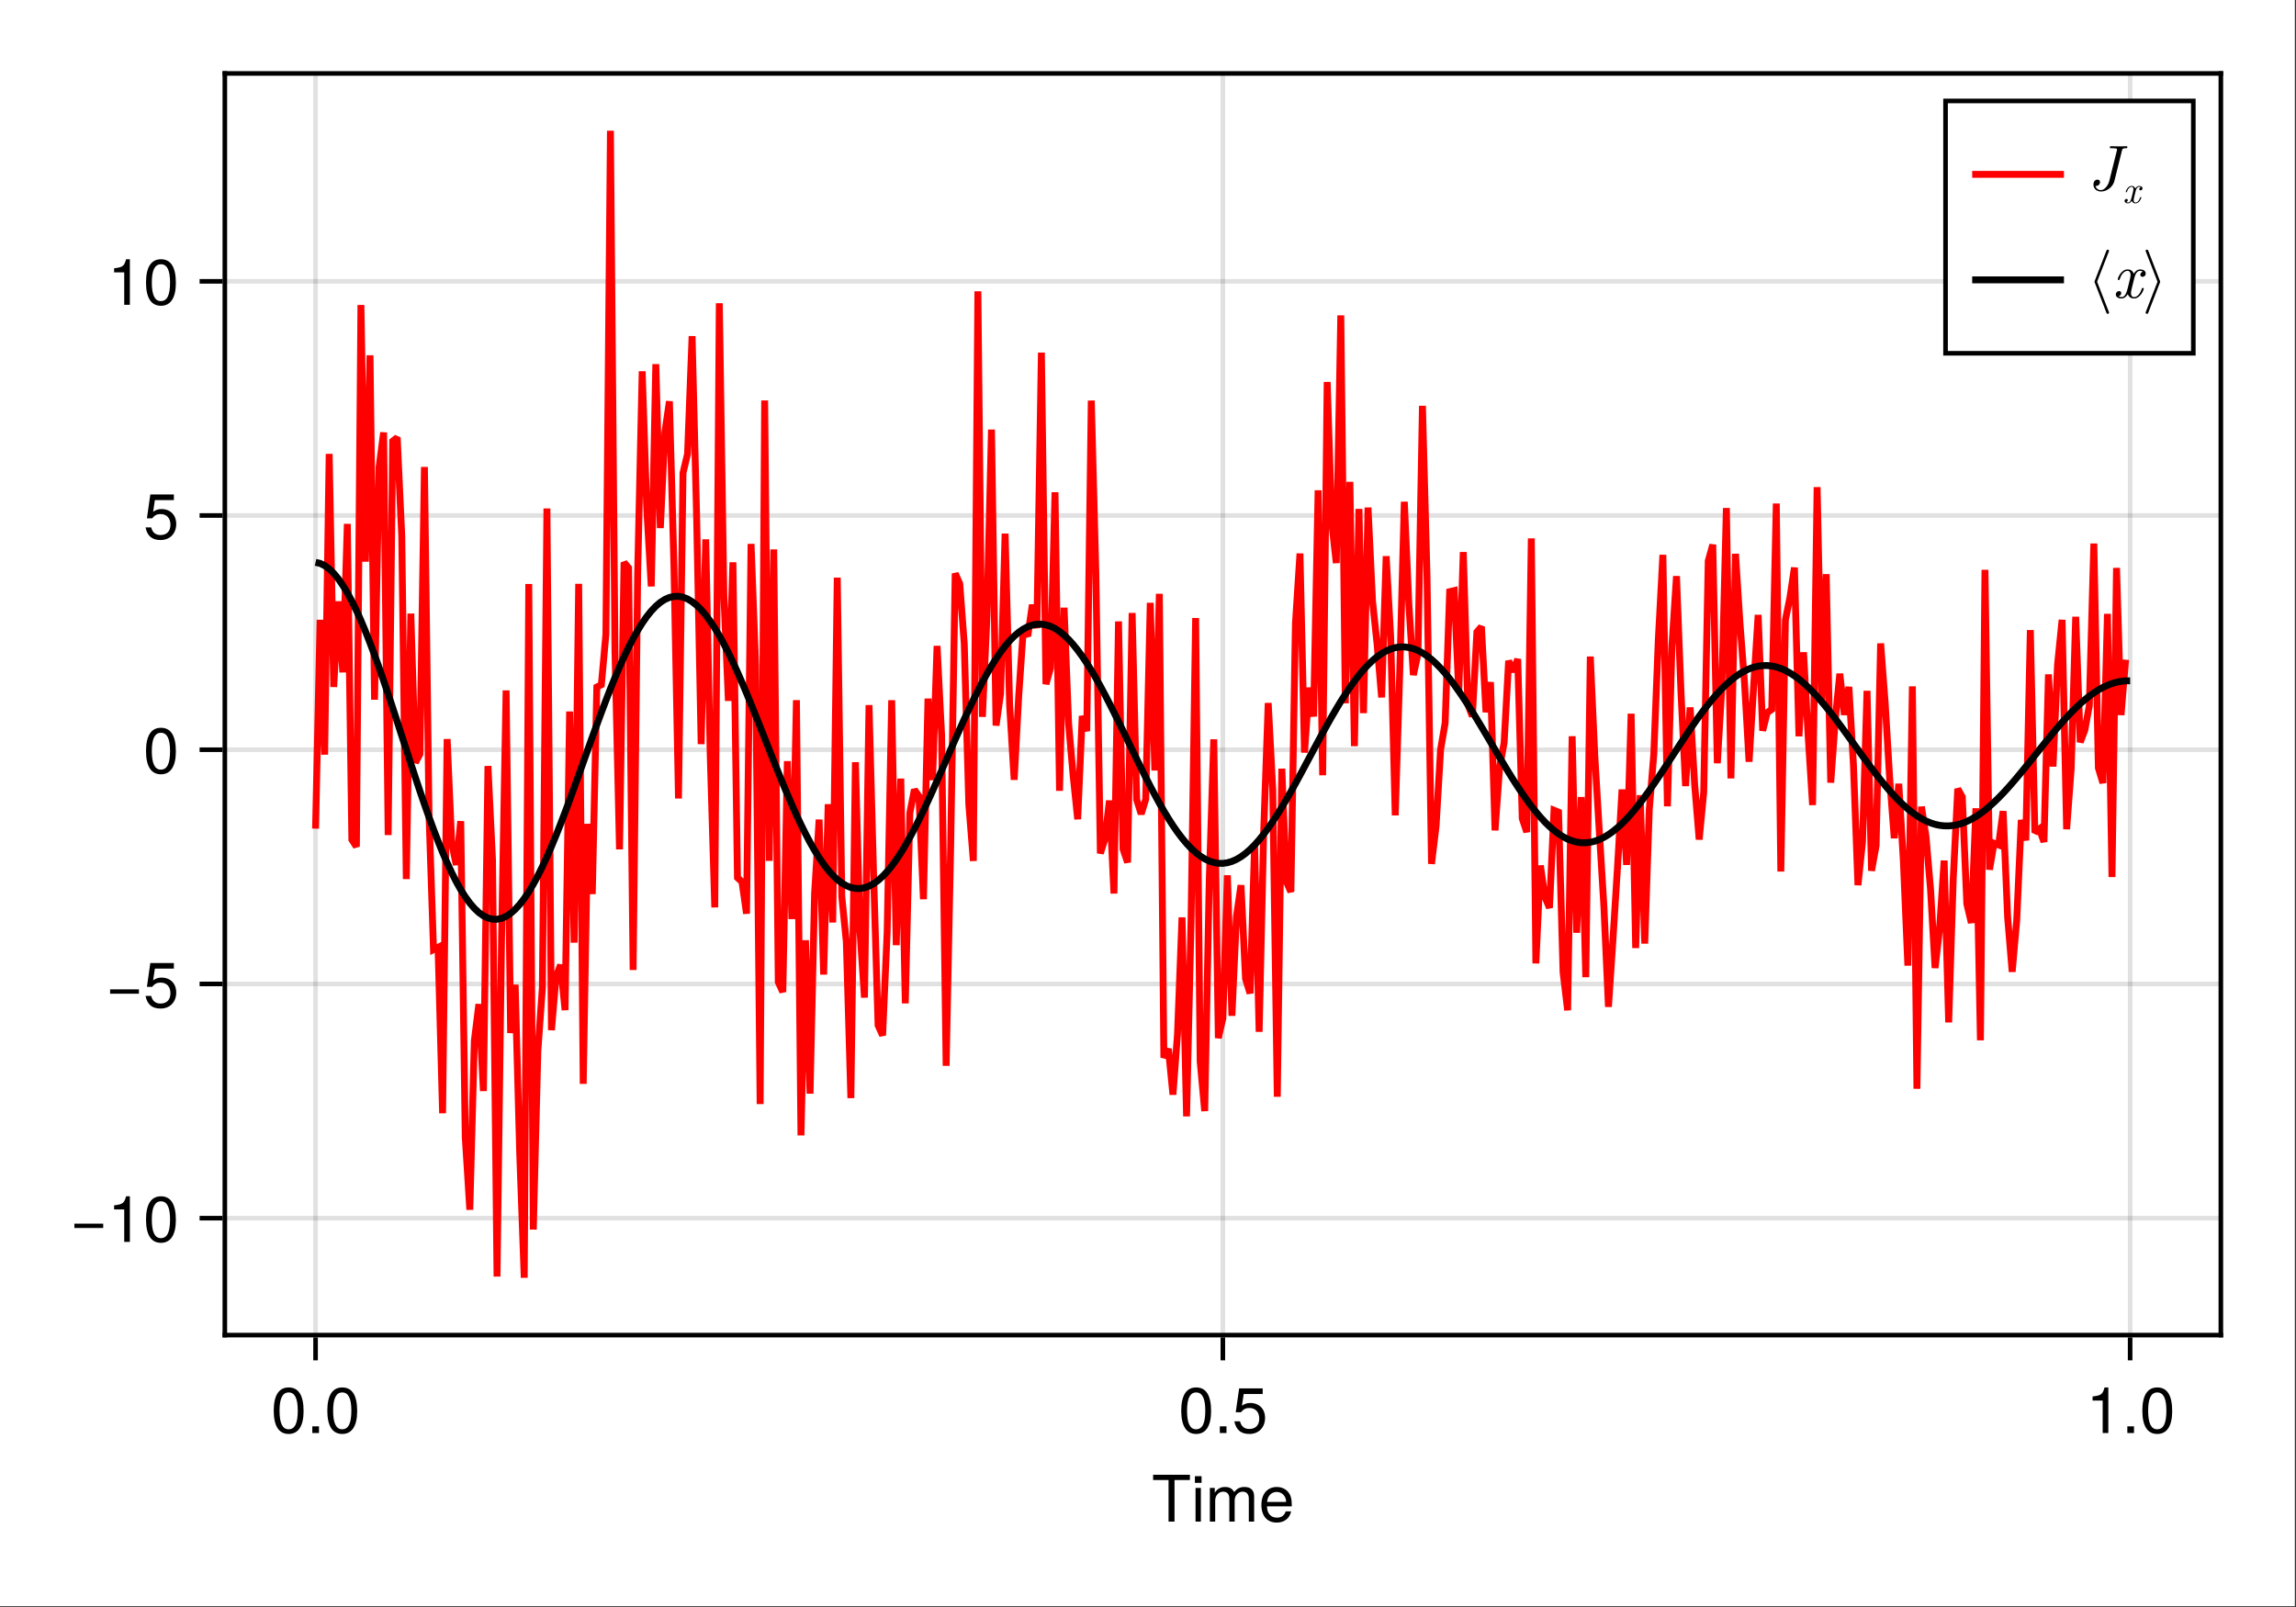<?xml version="1.0" encoding="UTF-8"?>
<svg xmlns="http://www.w3.org/2000/svg" xmlns:xlink="http://www.w3.org/1999/xlink" width="667" height="467" viewBox="0 0 667 467">
<rect x="0" y="0" width="667" height="467" fill="#333333" stroke="none"/>
<defs>
<g>
<g id="glyph-0-0-c9e62cc2">
<path d="M 11.078 -12.078 C 11.078 -12.078 6.609 -12.078 6.609 -12.078 C 6.609 -12.078 6.609 0 6.609 0 C 6.609 0 4.875 0 4.875 0 C 4.875 0 4.875 -12.078 4.875 -12.078 C 4.875 -12.078 0.391 -12.078 0.391 -12.078 C 0.391 -12.078 0.391 -13.609 0.391 -13.609 C 0.391 -13.609 11.078 -13.609 11.078 -13.609 C 11.078 -13.609 11.078 -12.078 11.078 -12.078 Z M 11.078 -12.078 "/>
</g>
<g id="glyph-1-0-c9e62cc2">
<path d="M 2.859 0 C 2.859 0 1.312 0 1.312 0 C 1.312 0 1.312 -9.781 1.312 -9.781 C 1.312 -9.781 2.859 -9.781 2.859 -9.781 C 2.859 -9.781 2.859 0 2.859 0 Z M 3.062 -11.266 C 3.062 -11.266 1.125 -11.266 1.125 -11.266 C 1.125 -11.266 1.125 -13.203 1.125 -13.203 C 1.125 -13.203 3.062 -13.203 3.062 -13.203 C 3.062 -13.203 3.062 -11.266 3.062 -11.266 Z M 3.062 -11.266 "/>
</g>
<g id="glyph-1-1-c9e62cc2">
<path d="M 14.188 0 C 14.188 0 12.641 0 12.641 0 C 12.641 0 12.641 -6.734 12.641 -6.734 C 12.641 -7.969 11.984 -8.703 10.844 -8.703 C 9.578 -8.703 8.531 -7.562 8.531 -6.141 C 8.531 -6.141 8.531 0 8.531 0 C 8.531 0 6.984 0 6.984 0 C 6.984 0 6.984 -6.734 6.984 -6.734 C 6.984 -7.984 6.328 -8.703 5.172 -8.703 C 3.906 -8.703 2.875 -7.562 2.875 -6.141 C 2.875 -6.141 2.875 0 2.875 0 C 2.875 0 1.328 0 1.328 0 C 1.328 0 1.328 -9.781 1.328 -9.781 C 1.328 -9.781 2.75 -9.781 2.75 -9.781 C 2.75 -9.781 2.75 -8.406 2.75 -8.406 C 3.578 -9.578 4.438 -10.062 5.75 -10.062 C 7.016 -10.062 7.812 -9.609 8.391 -8.578 C 9.297 -9.672 10.078 -10.062 11.391 -10.062 C 13.219 -10.062 14.188 -9.094 14.188 -7.344 C 14.188 -7.344 14.188 0 14.188 0 Z M 14.188 0 "/>
</g>
<g id="glyph-1-2-c9e62cc2">
<path d="M 9.578 -4.438 C 9.578 -4.438 2.375 -4.438 2.375 -4.438 C 2.406 -2.203 3.625 -1.156 5.25 -1.156 C 6.5 -1.156 7.375 -1.688 7.812 -2.969 C 7.812 -2.969 9.375 -2.969 9.375 -2.969 C 8.984 -0.984 7.438 0.281 5.188 0.281 C 2.453 0.281 0.75 -1.625 0.75 -4.844 C 0.75 -8.047 2.5 -10.062 5.234 -10.062 C 7.062 -10.062 8.547 -9.094 9.188 -7.484 C 9.469 -6.766 9.578 -5.859 9.578 -4.438 Z M 7.922 -5.828 C 7.922 -7.359 6.734 -8.625 5.203 -8.625 C 3.641 -8.625 2.547 -7.453 2.406 -5.719 C 2.406 -5.719 7.891 -5.719 7.891 -5.719 C 7.922 -5.75 7.922 -5.828 7.922 -5.828 Z M 7.922 -5.828 "/>
</g>
<g id="glyph-2-0-c9e62cc2">
<path d="M 9.469 -6.359 C 9.469 -2.016 7.938 0.281 5.141 0.281 C 2.297 0.281 0.797 -2.016 0.797 -6.484 C 0.797 -10.922 2.281 -13.234 5.141 -13.234 C 8.016 -13.234 9.469 -10.953 9.469 -6.359 Z M 7.781 -6.516 C 7.781 -10.062 6.906 -11.781 5.141 -11.781 C 3.359 -11.781 2.484 -10.078 2.484 -6.453 C 2.484 -2.844 3.359 -1.078 5.094 -1.078 C 6.922 -1.078 7.781 -2.766 7.781 -6.516 Z M 7.781 -6.516 "/>
</g>
<g id="glyph-3-0-c9e62cc2">
<path d="M 3.562 0 C 3.562 0 1.625 0 1.625 0 C 1.625 0 1.625 -1.938 1.625 -1.938 C 1.625 -1.938 3.562 -1.938 3.562 -1.938 C 3.562 -1.938 3.562 0 3.562 0 Z M 3.562 0 "/>
</g>
<g id="glyph-4-0-c9e62cc2">
<path d="M 9.469 -6.359 C 9.469 -2.016 7.938 0.281 5.141 0.281 C 2.297 0.281 0.797 -2.016 0.797 -6.484 C 0.797 -10.922 2.281 -13.234 5.141 -13.234 C 8.016 -13.234 9.469 -10.953 9.469 -6.359 Z M 7.781 -6.516 C 7.781 -10.062 6.906 -11.781 5.141 -11.781 C 3.359 -11.781 2.484 -10.078 2.484 -6.453 C 2.484 -2.844 3.359 -1.078 5.094 -1.078 C 6.922 -1.078 7.781 -2.766 7.781 -6.516 Z M 7.781 -6.516 "/>
</g>
<g id="glyph-4-1-c9e62cc2">
<path d="M 3.562 0 C 3.562 0 1.625 0 1.625 0 C 1.625 0 1.625 -1.938 1.625 -1.938 C 1.625 -1.938 3.562 -1.938 3.562 -1.938 C 3.562 -1.938 3.562 0 3.562 0 Z M 3.562 0 "/>
</g>
<g id="glyph-4-2-c9e62cc2">
<path d="M 9.578 -4.391 C 9.578 -1.594 7.719 0.281 5.047 0.281 C 2.688 0.281 1.188 -0.766 0.656 -3.391 C 0.656 -3.391 2.297 -3.391 2.297 -3.391 C 2.688 -1.906 3.562 -1.172 5 -1.172 C 6.797 -1.172 7.891 -2.266 7.891 -4.156 C 7.891 -6.125 6.781 -7.266 5 -7.266 C 3.984 -7.266 3.344 -6.953 2.578 -6.031 C 2.578 -6.031 1.062 -6.031 1.062 -6.031 C 1.062 -6.031 2.047 -12.953 2.047 -12.953 C 2.047 -12.953 8.891 -12.953 8.891 -12.953 C 8.891 -12.953 8.891 -11.328 8.891 -11.328 C 8.891 -11.328 3.375 -11.328 3.375 -11.328 C 3.375 -11.328 2.859 -7.922 2.859 -7.922 C 3.625 -8.484 4.375 -8.719 5.297 -8.719 C 7.844 -8.719 9.578 -7 9.578 -4.391 Z M 9.578 -4.391 "/>
</g>
<g id="glyph-4-3-c9e62cc2">
<path d="M 6.484 0 C 6.484 0 4.844 0 4.844 0 C 4.844 0 4.844 -9.422 4.844 -9.422 C 4.844 -9.422 1.906 -9.422 1.906 -9.422 C 1.906 -9.422 1.906 -10.609 1.906 -10.609 C 4.438 -10.922 4.812 -11.203 5.391 -13.234 C 5.391 -13.234 6.484 -13.234 6.484 -13.234 C 6.484 -13.234 6.484 0 6.484 0 Z M 6.484 0 "/>
</g>
<g id="glyph-5-0-c9e62cc2">
<path d="M 9.641 -4.031 C 9.641 -4.031 1.266 -4.031 1.266 -4.031 C 1.266 -4.031 1.266 -5.297 1.266 -5.297 C 1.266 -5.297 9.641 -5.297 9.641 -5.297 C 9.641 -5.297 9.641 -4.031 9.641 -4.031 Z M 9.641 -4.031 "/>
</g>
<g id="glyph-5-1-c9e62cc2">
<path d="M 9.469 -6.359 C 9.469 -2.016 7.938 0.281 5.141 0.281 C 2.297 0.281 0.797 -2.016 0.797 -6.484 C 0.797 -10.922 2.281 -13.234 5.141 -13.234 C 8.016 -13.234 9.469 -10.953 9.469 -6.359 Z M 7.781 -6.516 C 7.781 -10.062 6.906 -11.781 5.141 -11.781 C 3.359 -11.781 2.484 -10.078 2.484 -6.453 C 2.484 -2.844 3.359 -1.078 5.094 -1.078 C 6.922 -1.078 7.781 -2.766 7.781 -6.516 Z M 7.781 -6.516 "/>
</g>
<g id="glyph-6-0-c9e62cc2">
<path d="M 6.484 0 C 6.484 0 4.844 0 4.844 0 C 4.844 0 4.844 -9.422 4.844 -9.422 C 4.844 -9.422 1.906 -9.422 1.906 -9.422 C 1.906 -9.422 1.906 -10.609 1.906 -10.609 C 4.438 -10.922 4.812 -11.203 5.391 -13.234 C 5.391 -13.234 6.484 -13.234 6.484 -13.234 C 6.484 -13.234 6.484 0 6.484 0 Z M 6.484 0 "/>
</g>
<g id="glyph-7-0-c9e62cc2">
<path d="M 9.641 -4.031 C 9.641 -4.031 1.266 -4.031 1.266 -4.031 C 1.266 -4.031 1.266 -5.297 1.266 -5.297 C 1.266 -5.297 9.641 -5.297 9.641 -5.297 C 9.641 -5.297 9.641 -4.031 9.641 -4.031 Z M 9.641 -4.031 "/>
</g>
<g id="glyph-8-0-c9e62cc2">
<path d="M 9.578 -4.391 C 9.578 -1.594 7.719 0.281 5.047 0.281 C 2.688 0.281 1.188 -0.766 0.656 -3.391 C 0.656 -3.391 2.297 -3.391 2.297 -3.391 C 2.688 -1.906 3.562 -1.172 5 -1.172 C 6.797 -1.172 7.891 -2.266 7.891 -4.156 C 7.891 -6.125 6.781 -7.266 5 -7.266 C 3.984 -7.266 3.344 -6.953 2.578 -6.031 C 2.578 -6.031 1.062 -6.031 1.062 -6.031 C 1.062 -6.031 2.047 -12.953 2.047 -12.953 C 2.047 -12.953 8.891 -12.953 8.891 -12.953 C 8.891 -12.953 8.891 -11.328 8.891 -11.328 C 8.891 -11.328 3.375 -11.328 3.375 -11.328 C 3.375 -11.328 2.859 -7.922 2.859 -7.922 C 3.625 -8.484 4.375 -8.719 5.297 -8.719 C 7.844 -8.719 9.578 -7 9.578 -4.391 Z M 9.578 -4.391 "/>
</g>
<g id="glyph-9-0-c9e62cc2">
<path d="M 9.578 -4.391 C 9.578 -1.594 7.719 0.281 5.047 0.281 C 2.688 0.281 1.188 -0.766 0.656 -3.391 C 0.656 -3.391 2.297 -3.391 2.297 -3.391 C 2.688 -1.906 3.562 -1.172 5 -1.172 C 6.797 -1.172 7.891 -2.266 7.891 -4.156 C 7.891 -6.125 6.781 -7.266 5 -7.266 C 3.984 -7.266 3.344 -6.953 2.578 -6.031 C 2.578 -6.031 1.062 -6.031 1.062 -6.031 C 1.062 -6.031 2.047 -12.953 2.047 -12.953 C 2.047 -12.953 8.891 -12.953 8.891 -12.953 C 8.891 -12.953 8.891 -11.328 8.891 -11.328 C 8.891 -11.328 3.375 -11.328 3.375 -11.328 C 3.375 -11.328 2.859 -7.922 2.859 -7.922 C 3.625 -8.484 4.375 -8.719 5.297 -8.719 C 7.844 -8.719 9.578 -7 9.578 -4.391 Z M 9.578 -4.391 "/>
</g>
<g id="glyph-10-0-c9e62cc2">
<path d="M 6.484 0 C 6.484 0 4.844 0 4.844 0 C 4.844 0 4.844 -9.422 4.844 -9.422 C 4.844 -9.422 1.906 -9.422 1.906 -9.422 C 1.906 -9.422 1.906 -10.609 1.906 -10.609 C 4.438 -10.922 4.812 -11.203 5.391 -13.234 C 5.391 -13.234 6.484 -13.234 6.484 -13.234 C 6.484 -13.234 6.484 0 6.484 0 Z M 6.484 0 "/>
</g>
<g id="glyph-11-0-c9e62cc2">
<path d="M 9.469 -6.359 C 9.469 -2.016 7.938 0.281 5.141 0.281 C 2.297 0.281 0.797 -2.016 0.797 -6.484 C 0.797 -10.922 2.281 -13.234 5.141 -13.234 C 8.016 -13.234 9.469 -10.953 9.469 -6.359 Z M 7.781 -6.516 C 7.781 -10.062 6.906 -11.781 5.141 -11.781 C 3.359 -11.781 2.484 -10.078 2.484 -6.453 C 2.484 -2.844 3.359 -1.078 5.094 -1.078 C 6.922 -1.078 7.781 -2.766 7.781 -6.516 Z M 7.781 -6.516 "/>
</g>
<g id="glyph-12-0-c9e62cc2">
<path d="M 11.609 -12.531 C 11.609 -12.703 11.5 -12.75 11.359 -12.75 C 10.734 -12.75 10.062 -12.703 9.422 -12.703 C 8.594 -12.703 7.719 -12.75 6.891 -12.75 C 6.719 -12.75 6.5 -12.75 6.5 -12.391 C 6.5 -12.172 6.672 -12.172 6.969 -12.172 L 7.188 -12.172 C 7.5 -12.172 7.719 -12.172 8.047 -12.141 C 8.453 -12.078 8.609 -12.062 8.609 -11.781 C 8.609 -11.703 8.609 -11.672 8.531 -11.406 L 6.359 -2.703 C 6.016 -1.312 4.953 0 3.922 0 C 3.156 0 2.5 -0.469 2.359 -1.234 C 2.391 -1.219 2.422 -1.219 2.562 -1.219 C 3.266 -1.219 3.672 -1.844 3.672 -2.312 C 3.672 -2.797 3.312 -3.047 2.906 -3.047 C 2.859 -3.047 1.75 -3.047 1.75 -1.609 C 1.75 -0.344 2.766 0.406 3.953 0.406 C 5.719 0.406 7.438 -0.984 7.844 -2.688 L 10.031 -11.5 C 10.156 -12.031 10.281 -12.172 11.125 -12.172 C 11.406 -12.172 11.609 -12.172 11.609 -12.531 Z M 11.609 -12.531 "/>
</g>
<g id="glyph-13-0-c9e62cc2">
<path d="M 5.469 -1.609 C 5.469 -1.719 5.375 -1.719 5.297 -1.719 C 5.172 -1.719 5.156 -1.703 5.094 -1.531 C 4.797 -0.562 4.234 -0.125 3.766 -0.125 C 3.547 -0.125 3.234 -0.25 3.234 -0.844 C 3.234 -1.109 3.359 -1.594 3.453 -1.969 L 3.828 -3.5 C 3.984 -4.094 4.297 -4.703 4.812 -4.703 C 4.844 -4.703 5.125 -4.703 5.312 -4.547 C 4.859 -4.438 4.859 -4.016 4.859 -4.016 C 4.859 -3.859 4.969 -3.656 5.25 -3.656 C 5.453 -3.656 5.797 -3.812 5.797 -4.25 C 5.797 -4.812 5.156 -4.953 4.828 -4.953 C 4.219 -4.953 3.844 -4.406 3.734 -4.188 C 3.484 -4.859 2.938 -4.953 2.656 -4.953 C 1.531 -4.953 0.938 -3.484 0.938 -3.219 C 0.938 -3.109 1.047 -3.109 1.094 -3.109 C 1.25 -3.109 1.25 -3.125 1.297 -3.312 C 1.609 -4.266 2.188 -4.703 2.625 -4.703 C 2.953 -4.703 3.172 -4.453 3.172 -4 C 3.172 -3.734 3.031 -3.188 2.938 -2.766 L 2.672 -1.75 C 2.5 -1.016 2.266 -0.125 1.594 -0.125 C 1.562 -0.125 1.281 -0.125 1.094 -0.281 C 1.438 -0.375 1.531 -0.656 1.531 -0.812 C 1.531 -1.109 1.297 -1.172 1.156 -1.172 C 0.875 -1.172 0.594 -0.938 0.594 -0.578 C 0.594 -0.141 1.062 0.125 1.578 0.125 C 2.125 0.125 2.484 -0.297 2.672 -0.641 C 2.906 0 3.453 0.125 3.734 0.125 C 4.891 0.125 5.469 -1.375 5.469 -1.609 Z M 5.469 -1.609 "/>
</g>
<g id="glyph-14-0-c9e62cc2">
<path d="M 6.281 4.297 C 6.281 4.234 6.281 4.203 6.25 4.156 L 2.812 -4.672 L 6.25 -13.5 C 6.281 -13.531 6.281 -13.578 6.281 -13.625 C 6.281 -13.844 6.109 -14 5.906 -14 C 5.75 -14 5.609 -13.906 5.547 -13.766 L 2.078 -4.797 C 2.047 -4.766 2.047 -4.719 2.047 -4.672 C 2.047 -4.609 2.047 -4.578 2.078 -4.531 L 5.547 4.422 C 5.609 4.578 5.75 4.672 5.906 4.672 C 6.109 4.672 6.281 4.5 6.281 4.297 Z M 6.281 4.297 "/>
</g>
<g id="glyph-15-0-c9e62cc2">
<path d="M 9.109 -2.672 C 9.109 -2.859 8.969 -2.859 8.828 -2.859 C 8.609 -2.859 8.594 -2.844 8.5 -2.547 C 7.984 -0.938 7.062 -0.203 6.281 -0.203 C 5.906 -0.203 5.391 -0.422 5.391 -1.406 C 5.391 -1.844 5.609 -2.656 5.75 -3.281 L 6.391 -5.844 C 6.641 -6.812 7.156 -7.844 8.031 -7.844 C 8.078 -7.844 8.547 -7.844 8.844 -7.578 C 8.109 -7.391 8.109 -6.688 8.109 -6.688 C 8.109 -6.438 8.266 -6.094 8.75 -6.094 C 9.094 -6.094 9.672 -6.344 9.672 -7.078 C 9.672 -8.031 8.594 -8.25 8.047 -8.25 C 7.016 -8.25 6.406 -7.344 6.219 -6.984 C 5.812 -8.109 4.891 -8.25 4.422 -8.25 C 2.562 -8.25 1.547 -5.812 1.547 -5.375 C 1.547 -5.188 1.734 -5.188 1.828 -5.188 C 2.078 -5.188 2.078 -5.203 2.172 -5.516 C 2.672 -7.109 3.641 -7.844 4.391 -7.844 C 4.922 -7.844 5.281 -7.406 5.281 -6.672 C 5.281 -6.219 5.062 -5.297 4.891 -4.609 L 4.469 -2.906 C 4.156 -1.703 3.766 -0.203 2.656 -0.203 C 2.594 -0.203 2.141 -0.203 1.828 -0.469 C 2.391 -0.609 2.562 -1.078 2.562 -1.359 C 2.562 -1.844 2.172 -1.953 1.922 -1.953 C 1.453 -1.953 0.984 -1.562 0.984 -0.953 C 0.984 -0.219 1.781 0.203 2.625 0.203 C 3.531 0.203 4.141 -0.5 4.469 -1.062 C 4.844 0 5.75 0.203 6.234 0.203 C 8.156 0.203 9.109 -2.297 9.109 -2.672 Z M 9.109 -2.672 "/>
</g>
<g id="glyph-16-0-c9e62cc2">
<path d="M 5.188 -4.797 L 1.719 -13.766 C 1.656 -13.906 1.516 -14 1.359 -14 C 1.156 -14 0.984 -13.844 0.984 -13.625 C 0.984 -13.578 0.984 -13.531 1.016 -13.5 L 4.438 -4.672 L 1.016 4.156 C 0.984 4.203 0.984 4.234 0.984 4.297 C 0.984 4.5 1.156 4.672 1.359 4.672 C 1.516 4.672 1.656 4.578 1.719 4.422 L 5.188 -4.531 C 5.203 -4.578 5.203 -4.609 5.203 -4.672 C 5.203 -4.719 5.203 -4.766 5.188 -4.797 Z M 5.188 -4.797 "/>
</g>
</g>
</defs>
<path fill-rule="nonzero" fill="rgb(100%, 100%, 100%)" fill-opacity="1" d="M 0 0 L 666.668 0 L 666.668 466.668 L 0 466.668 Z M 0 0 "/>
<path fill-rule="nonzero" fill="rgb(100%, 100%, 100%)" fill-opacity="1" d="M 65.332 388 L 645.332 388 L 645.332 21.332 L 65.332 21.332 Z M 65.332 388 "/>
<path fill="none" stroke-width="1" stroke-linecap="butt" stroke-linejoin="miter" stroke="rgb(0%, 0%, 0%)" stroke-opacity="0.12" stroke-miterlimit="1.155" d="M 68.771 291 L 68.771 15.999 " transform="matrix(1.333, 0, 0, 1.333, 0, 0)"/>
<path fill="none" stroke-width="1" stroke-linecap="butt" stroke-linejoin="miter" stroke="rgb(0%, 0%, 0%)" stroke-opacity="0.12" stroke-miterlimit="1.155" d="M 266.499 291 L 266.499 15.999 " transform="matrix(1.333, 0, 0, 1.333, 0, 0)"/>
<path fill="none" stroke-width="1" stroke-linecap="butt" stroke-linejoin="miter" stroke="rgb(0%, 0%, 0%)" stroke-opacity="0.12" stroke-miterlimit="1.155" d="M 464.227 291 L 464.227 15.999 " transform="matrix(1.333, 0, 0, 1.333, 0, 0)"/>
<path fill="none" stroke-width="1" stroke-linecap="butt" stroke-linejoin="miter" stroke="rgb(0%, 0%, 0%)" stroke-opacity="0.12" stroke-miterlimit="1.155" d="M 48.999 265.506 L 483.999 265.506 " transform="matrix(1.333, 0, 0, 1.333, 0, 0)"/>
<path fill="none" stroke-width="1" stroke-linecap="butt" stroke-linejoin="miter" stroke="rgb(0%, 0%, 0%)" stroke-opacity="0.12" stroke-miterlimit="1.155" d="M 48.999 214.459 L 483.999 214.459 " transform="matrix(1.333, 0, 0, 1.333, 0, 0)"/>
<path fill="none" stroke-width="1" stroke-linecap="butt" stroke-linejoin="miter" stroke="rgb(0%, 0%, 0%)" stroke-opacity="0.12" stroke-miterlimit="1.155" d="M 48.999 163.412 L 483.999 163.412 " transform="matrix(1.333, 0, 0, 1.333, 0, 0)"/>
<path fill="none" stroke-width="1" stroke-linecap="butt" stroke-linejoin="miter" stroke="rgb(0%, 0%, 0%)" stroke-opacity="0.12" stroke-miterlimit="1.155" d="M 48.999 112.362 L 483.999 112.362 " transform="matrix(1.333, 0, 0, 1.333, 0, 0)"/>
<path fill="none" stroke-width="1" stroke-linecap="butt" stroke-linejoin="miter" stroke="rgb(0%, 0%, 0%)" stroke-opacity="0.12" stroke-miterlimit="1.155" d="M 48.999 61.315 L 483.999 61.315 " transform="matrix(1.333, 0, 0, 1.333, 0, 0)"/>
<g fill="rgb(0%, 0%, 0%)" fill-opacity="1">
<use xlink:href="#glyph-0-0-c9e62cc2" x="334.595" y="442.091"/>
</g>
<g fill="rgb(0%, 0%, 0%)" fill-opacity="1">
<use xlink:href="#glyph-1-0-c9e62cc2" x="346" y="442.091"/>
</g>
<g fill="rgb(0%, 0%, 0%)" fill-opacity="1">
<use xlink:href="#glyph-1-1-c9e62cc2" x="350.144" y="442.091"/>
</g>
<g fill="rgb(0%, 0%, 0%)" fill-opacity="1">
<use xlink:href="#glyph-1-2-c9e62cc2" x="365.693" y="442.091"/>
</g>
<g fill="rgb(0%, 0%, 0%)" fill-opacity="1">
<use xlink:href="#glyph-2-0-c9e62cc2" x="78.724" y="416.344"/>
</g>
<g fill="rgb(0%, 0%, 0%)" fill-opacity="1">
<use xlink:href="#glyph-3-0-c9e62cc2" x="89.102" y="416.344"/>
</g>
<g fill="rgb(0%, 0%, 0%)" fill-opacity="1">
<use xlink:href="#glyph-2-0-c9e62cc2" x="94.292" y="416.344"/>
</g>
<g fill="rgb(0%, 0%, 0%)" fill-opacity="1">
<use xlink:href="#glyph-4-0-c9e62cc2" x="342.36" y="416.344"/>
</g>
<g fill="rgb(0%, 0%, 0%)" fill-opacity="1">
<use xlink:href="#glyph-4-1-c9e62cc2" x="352.739" y="416.344"/>
</g>
<g fill="rgb(0%, 0%, 0%)" fill-opacity="1">
<use xlink:href="#glyph-4-2-c9e62cc2" x="357.928" y="416.344"/>
</g>
<g fill="rgb(0%, 0%, 0%)" fill-opacity="1">
<use xlink:href="#glyph-4-3-c9e62cc2" x="605.996" y="416.344"/>
</g>
<g fill="rgb(0%, 0%, 0%)" fill-opacity="1">
<use xlink:href="#glyph-4-1-c9e62cc2" x="616.375" y="416.344"/>
</g>
<g fill="rgb(0%, 0%, 0%)" fill-opacity="1">
<use xlink:href="#glyph-4-0-c9e62cc2" x="621.564" y="416.344"/>
</g>
<g fill="rgb(0%, 0%, 0%)" fill-opacity="1">
<use xlink:href="#glyph-5-0-c9e62cc2" x="20.341" y="360.812"/>
</g>
<g fill="rgb(0%, 0%, 0%)" fill-opacity="1">
<use xlink:href="#glyph-6-0-c9e62cc2" x="31.243" y="360.812"/>
</g>
<g fill="rgb(0%, 0%, 0%)" fill-opacity="1">
<use xlink:href="#glyph-5-1-c9e62cc2" x="41.621" y="360.812"/>
</g>
<g fill="rgb(0%, 0%, 0%)" fill-opacity="1">
<use xlink:href="#glyph-7-0-c9e62cc2" x="30.72" y="292.748"/>
</g>
<g fill="rgb(0%, 0%, 0%)" fill-opacity="1">
<use xlink:href="#glyph-8-0-c9e62cc2" x="41.621" y="292.748"/>
</g>
<g fill="rgb(0%, 0%, 0%)" fill-opacity="1">
<use xlink:href="#glyph-5-1-c9e62cc2" x="41.621" y="224.685"/>
</g>
<g fill="rgb(0%, 0%, 0%)" fill-opacity="1">
<use xlink:href="#glyph-9-0-c9e62cc2" x="41.621" y="156.622"/>
</g>
<g fill="rgb(0%, 0%, 0%)" fill-opacity="1">
<use xlink:href="#glyph-10-0-c9e62cc2" x="31.243" y="88.559"/>
</g>
<g fill="rgb(0%, 0%, 0%)" fill-opacity="1">
<use xlink:href="#glyph-11-0-c9e62cc2" x="41.621" y="88.559"/>
</g>
<path fill="none" stroke-width="1.5" stroke-linecap="butt" stroke-linejoin="miter" stroke="rgb(100%, 0%, 0%)" stroke-opacity="1" stroke-miterlimit="2" d="M 68.771 180.609 L 69.762 135.1 L 70.749 164.484 L 71.739 98.933 L 72.727 149.736 L 73.717 131.074 L 74.704 146.549 L 75.694 114.188 L 76.682 183.006 L 77.672 184.541 L 78.659 66.478 L 79.646 122.423 L 80.637 77.446 L 81.624 152.499 L 82.614 101.807 L 83.602 94.26 L 84.592 182.01 L 85.579 96.152 L 86.569 95.376 L 87.557 116.845 L 88.547 191.604 L 89.534 133.74 L 90.521 166.228 L 91.512 164.361 L 92.499 101.777 L 93.489 177.217 L 94.477 206.974 L 95.467 206.487 L 96.454 242.643 L 97.444 161.086 L 98.432 183.624 L 99.422 188.514 L 100.409 178.989 L 101.396 247.86 L 102.387 263.678 L 103.374 226.843 L 104.364 218.865 L 105.352 237.803 L 106.342 166.96 L 107.329 187.31 L 108.319 278.244 L 109.307 204.48 L 110.297 150.48 L 111.284 225.155 L 112.271 214.632 L 113.262 251.376 L 114.249 278.499 L 115.239 127.286 L 116.227 267.993 L 117.217 229.055 L 118.204 215.279 L 119.194 110.824 L 120.182 224.537 L 121.172 212.933 L 122.159 210.311 L 123.146 220.166 L 124.137 155.08 L 125.124 205.468 L 126.114 127.254 L 127.102 236.232 L 128.092 179.569 L 129.079 194.865 L 130.069 149.748 L 131.057 149.25 L 132.047 138.258 L 133.034 28.5 L 134.021 141.773 L 135.012 185.127 L 135.999 122.596 L 136.989 123.771 L 137.977 211.418 L 138.967 125.065 L 139.954 80.936 L 140.944 110.599 L 141.932 127.813 L 142.922 79.371 L 143.909 115.096 L 144.896 94.245 L 145.887 87.469 L 146.874 123.173 L 147.864 174.038 L 148.852 103.093 L 149.842 98.924 L 150.829 73.271 L 151.819 112.664 L 152.807 162.193 L 153.797 117.562 L 154.784 164.473 L 155.771 197.783 L 156.762 66.1 L 157.749 129.56 L 158.739 152.763 L 159.727 122.563 L 160.717 191.294 L 161.704 192.205 L 162.694 199.143 L 163.682 118.553 L 164.672 144.812 L 165.659 240.639 L 166.646 87.29 L 167.637 187.641 L 168.624 119.751 L 169.614 214.055 L 170.602 216.214 L 171.592 165.902 L 172.579 200.323 L 173.569 152.604 L 174.557 247.471 L 175.547 204.94 L 176.534 238.374 L 177.521 194.833 L 178.512 178.641 L 179.499 212.42 L 180.489 175.283 L 181.477 201.064 L 182.467 125.903 L 183.454 195.413 L 184.444 205.263 L 185.432 239.344 L 186.422 166.131 L 187.409 202.793 L 188.396 217.438 L 189.387 153.683 L 190.374 190.354 L 191.364 223.468 L 192.352 225.677 L 193.342 203.183 L 194.329 152.616 L 195.319 206.01 L 196.307 169.708 L 197.297 218.695 L 198.284 177.208 L 199.271 172.119 L 200.262 173.522 L 201.249 195.99 L 202.239 152.268 L 203.227 170.036 L 204.217 140.783 L 205.204 160.195 L 206.194 232.31 L 207.182 184.553 L 208.172 124.995 L 209.159 127.216 L 210.146 140.364 L 211.137 175.292 L 212.124 187.652 L 213.114 63.498 L 214.102 156.246 L 215.092 134.288 L 216.079 93.63 L 217.069 158.139 L 218.057 151.192 L 219.047 116.314 L 220.034 153.756 L 221.021 169.963 L 222.012 151.72 L 222.999 137.326 L 223.989 138.633 L 224.977 131.818 L 225.967 136.893 L 226.954 76.852 L 227.944 149.109 L 228.932 145.623 L 229.922 107.3 L 230.909 172.368 L 231.896 132.454 L 232.887 157.781 L 233.874 169.031 L 234.864 178.559 L 235.852 156.062 L 236.842 159.357 L 237.829 87.313 L 238.819 124.696 L 239.807 186.006 L 240.797 182.862 L 241.784 174.489 L 242.771 194.751 L 243.762 135.442 L 244.749 185.062 L 245.739 187.98 L 246.727 133.608 L 247.717 174.278 L 248.704 177.419 L 249.694 174.196 L 250.682 131.402 L 251.672 167.938 L 252.659 129.434 L 253.646 230.534 L 254.637 228.615 L 255.624 238.594 L 256.614 225.46 L 257.602 199.957 L 258.592 243.319 L 259.579 200.32 L 260.569 134.704 L 261.557 231.352 L 262.547 242.168 L 263.534 192.085 L 264.521 161.147 L 265.512 226.257 L 266.499 221.962 L 267.489 190.775 L 268.477 221.402 L 269.467 199.77 L 270.454 192.946 L 271.444 213.325 L 272.432 216.516 L 273.422 184.26 L 274.409 224.903 L 275.396 181.339 L 276.387 153.231 L 277.374 172.116 L 278.364 239.045 L 279.352 167.543 L 280.342 192.155 L 281.329 194.396 L 282.319 135.917 L 283.307 120.639 L 284.297 164.039 L 285.284 149.886 L 286.271 156.17 L 287.262 106.872 L 288.249 168.976 L 289.239 83.256 L 290.227 113.851 L 291.217 122.719 L 292.204 68.739 L 293.194 153.293 L 294.182 105.026 L 295.172 162.627 L 296.159 110.924 L 297.146 155.438 L 298.137 110.625 L 299.124 131.083 L 300.114 140.388 L 301.102 152.004 L 302.092 121.228 L 303.079 138.946 L 304.069 177.715 L 305.057 146.297 L 306.047 109.368 L 307.034 131.66 L 308.021 147.129 L 309.012 142.553 L 309.999 88.453 L 310.989 125.417 L 311.977 188.291 L 312.967 180.076 L 313.954 163.389 L 314.944 157.585 L 315.932 128.962 L 316.922 128.725 L 317.909 150.803 L 318.896 120.325 L 319.887 153.527 L 320.874 156.129 L 321.864 137.745 L 322.852 136.6 L 323.842 155.235 L 324.829 148.685 L 325.819 180.99 L 326.807 167.341 L 327.797 161.889 L 328.784 144.032 L 329.771 146.408 L 330.762 143.648 L 331.749 178.412 L 332.739 181.362 L 333.727 117.354 L 334.717 209.982 L 335.704 188.651 L 336.694 195.519 L 337.682 197.871 L 338.672 176.607 L 339.659 177.015 L 340.646 211.878 L 341.637 220.198 L 342.624 160.474 L 343.614 203.3 L 344.602 173.728 L 345.592 212.988 L 346.579 143.104 L 347.569 164.956 L 348.557 181.427 L 349.547 197.604 L 350.534 219.454 L 351.521 204.712 L 352.512 188.95 L 353.499 172.081 L 354.489 188.511 L 355.477 155.558 L 356.467 206.637 L 357.454 173.326 L 358.444 205.658 L 359.432 176.432 L 360.422 164.382 L 361.409 139.318 L 362.396 120.935 L 363.387 175.746 L 364.374 140.725 L 365.364 125.575 L 366.352 151.066 L 367.342 171.325 L 368.329 154.184 L 369.319 170.941 L 370.307 182.988 L 371.297 172.682 L 372.284 122.262 L 373.271 118.717 L 374.262 166.351 L 375.249 149.672 L 376.239 110.725 L 377.227 169.658 L 378.217 120.712 L 379.204 135.917 L 380.194 148.869 L 381.182 166.031 L 382.172 149.651 L 383.159 134.027 L 384.146 159.261 L 385.137 155.303 L 386.124 154.632 L 387.114 109.749 L 388.102 189.961 L 389.092 135.146 L 390.079 130.295 L 391.069 123.706 L 392.057 160.479 L 393.047 142.181 L 394.034 159.938 L 395.021 175.468 L 396.012 106.169 L 396.999 153.105 L 397.989 125.147 L 398.977 170.59 L 399.967 156.873 L 400.954 146.845 L 401.944 155.804 L 402.932 149.719 L 403.922 166.605 L 404.909 192.926 L 405.896 183.589 L 406.887 150.568 L 407.874 189.785 L 408.864 184.304 L 409.852 140.241 L 410.842 153.287 L 411.829 169.767 L 412.819 182.689 L 413.807 170.836 L 414.797 187.403 L 415.784 210.466 L 416.771 149.604 L 417.762 237.308 L 418.749 175.822 L 419.739 182.335 L 420.727 193.793 L 421.717 210.984 L 422.704 202.339 L 423.694 187.57 L 424.682 222.844 L 425.672 191.616 L 426.659 171.94 L 427.646 173.701 L 428.637 197.001 L 429.624 201.161 L 430.614 176.174 L 431.602 226.743 L 432.592 124.201 L 433.579 189.545 L 434.569 183.791 L 435.557 184.163 L 436.547 176.795 L 437.534 199.992 L 438.521 211.811 L 439.512 200.581 L 440.499 178.729 L 441.489 183.17 L 442.477 137.338 L 443.467 181.459 L 444.454 180.686 L 445.444 183.504 L 446.432 146.991 L 447.422 167.077 L 448.409 144.879 L 449.396 135.103 L 450.387 180.735 L 451.374 167.604 L 452.364 134.429 L 453.352 161.771 L 454.342 159.185 L 455.329 153.826 L 456.319 118.471 L 457.307 167.396 L 458.297 170.669 L 459.284 133.799 L 460.271 191.156 L 461.262 123.782 L 462.249 155.856 L 463.239 143.789 " transform="matrix(1.333, 0, 0, 1.333, 0, 0)"/>
<path fill="none" stroke-width="1.5" stroke-linecap="butt" stroke-linejoin="miter" stroke="rgb(0%, 0%, 0%)" stroke-opacity="1" stroke-miterlimit="2" d="M 68.771 122.572 L 69.762 122.801 L 70.749 123.278 L 71.739 123.999 L 72.727 124.96 L 73.717 126.152 L 74.704 127.57 L 75.694 129.199 L 76.682 131.03 L 77.672 133.052 L 78.659 135.252 L 79.646 137.613 L 80.637 140.121 L 81.624 142.758 L 82.614 145.512 L 83.602 148.359 L 84.592 151.289 L 85.579 154.274 L 86.569 157.304 L 87.557 160.354 L 88.547 163.409 L 89.534 166.447 L 90.521 169.453 L 91.512 172.406 L 92.499 175.289 L 93.489 178.087 L 94.477 180.779 L 95.467 183.349 L 96.454 185.786 L 97.444 188.071 L 98.432 190.195 L 99.422 192.144 L 100.409 193.904 L 101.396 195.469 L 102.387 196.831 L 103.374 197.977 L 104.364 198.905 L 105.352 199.611 L 106.342 200.092 L 107.329 200.341 L 108.319 200.364 L 109.307 200.159 L 110.297 199.729 L 111.284 199.075 L 112.271 198.205 L 113.262 197.127 L 114.249 195.847 L 115.239 194.373 L 116.227 192.715 L 117.217 190.884 L 118.204 188.895 L 119.194 186.759 L 120.182 184.488 L 121.172 182.104 L 122.159 179.61 L 123.146 177.035 L 124.137 174.384 L 125.124 171.683 L 126.114 168.94 L 127.102 166.181 L 128.092 163.418 L 129.079 160.667 L 130.069 157.948 L 131.057 155.273 L 132.047 152.666 L 133.034 150.135 L 134.021 147.7 L 135.012 145.371 L 135.999 143.168 L 136.989 141.1 L 137.977 139.178 L 138.967 137.414 L 139.954 135.82 L 140.944 134.405 L 141.932 133.172 L 142.922 132.135 L 143.909 131.294 L 144.896 130.655 L 145.887 130.222 L 146.874 129.996 L 147.864 129.976 L 148.852 130.16 L 149.842 130.55 L 150.829 131.139 L 151.819 131.927 L 152.807 132.902 L 153.797 134.06 L 154.784 135.396 L 155.771 136.893 L 156.762 138.548 L 157.749 140.35 L 158.739 142.283 L 159.727 144.334 L 160.717 146.496 L 161.704 148.749 L 162.694 151.081 L 163.682 153.478 L 164.672 155.924 L 165.659 158.402 L 166.646 160.901 L 167.637 163.403 L 168.624 165.891 L 169.614 168.352 L 170.602 170.771 L 171.592 173.13 L 172.579 175.421 L 173.569 177.624 L 174.557 179.73 L 175.547 181.726 L 176.534 183.598 L 177.521 185.335 L 178.512 186.932 L 179.499 188.373 L 180.489 189.653 L 181.477 190.77 L 182.467 191.707 L 183.454 192.469 L 184.444 193.046 L 185.432 193.438 L 186.422 193.644 L 187.409 193.664 L 188.396 193.494 L 189.387 193.143 L 190.374 192.609 L 191.364 191.897 L 192.352 191.016 L 193.342 189.967 L 194.329 188.76 L 195.319 187.403 L 196.307 185.906 L 197.297 184.277 L 198.284 182.528 L 199.271 180.671 L 200.262 178.717 L 201.249 176.678 L 202.239 174.568 L 203.227 172.397 L 204.217 170.186 L 205.204 167.941 L 206.194 165.683 L 207.182 163.418 L 208.172 161.168 L 209.159 158.941 L 210.146 156.753 L 211.137 154.617 L 212.124 152.546 L 213.114 150.551 L 214.102 148.646 L 215.092 146.839 L 216.079 145.146 L 217.069 143.572 L 218.057 142.131 L 219.047 140.824 L 220.034 139.664 L 221.021 138.656 L 222.012 137.807 L 222.999 137.118 L 223.989 136.594 L 224.977 136.239 L 225.967 136.055 L 226.954 136.037 L 227.944 136.189 L 228.932 136.506 L 229.922 136.989 L 230.909 137.634 L 231.896 138.431 L 232.887 139.38 L 233.874 140.473 L 234.864 141.7 L 235.852 143.054 L 236.842 144.527 L 237.829 146.112 L 238.819 147.791 L 239.807 149.561 L 240.797 151.406 L 241.784 153.316 L 242.771 155.276 L 243.762 157.28 L 244.749 159.311 L 245.739 161.355 L 246.727 163.403 L 247.717 165.439 L 248.704 167.455 L 249.694 169.436 L 250.682 171.369 L 251.672 173.241 L 252.659 175.046 L 253.646 176.771 L 254.637 178.403 L 255.624 179.938 L 256.614 181.362 L 257.602 182.666 L 258.592 183.85 L 259.579 184.898 L 260.569 185.81 L 261.557 186.58 L 262.547 187.201 L 263.534 187.676 L 264.521 187.995 L 265.512 188.165 L 266.499 188.18 L 267.489 188.042 L 268.477 187.755 L 269.467 187.318 L 270.454 186.735 L 271.444 186.012 L 272.432 185.153 L 273.422 184.166 L 274.409 183.056 L 275.396 181.828 L 276.387 180.495 L 277.374 179.062 L 278.364 177.542 L 279.352 175.942 L 280.342 174.272 L 281.329 172.544 L 282.319 170.769 L 283.307 168.958 L 284.297 167.121 L 286.271 163.418 L 287.262 161.572 L 288.249 159.75 L 289.239 157.96 L 290.227 156.211 L 291.217 154.515 L 292.204 152.88 L 293.194 151.321 L 294.182 149.842 L 295.172 148.456 L 296.159 147.167 L 297.146 145.986 L 298.137 144.917 L 299.124 143.968 L 300.114 143.145 L 301.102 142.447 L 302.092 141.885 L 303.079 141.457 L 304.069 141.164 L 305.057 141.012 L 306.047 141 L 307.034 141.123 L 308.021 141.384 L 309.012 141.779 L 309.999 142.307 L 310.989 142.96 L 311.977 143.736 L 312.967 144.633 L 313.954 145.638 L 314.944 146.745 L 315.932 147.952 L 316.922 149.247 L 317.909 150.624 L 318.896 152.074 L 319.887 153.583 L 320.874 155.147 L 321.864 156.753 L 322.852 158.394 L 323.842 160.055 L 324.829 161.73 L 325.819 163.406 L 326.807 165.073 L 327.797 166.723 L 328.784 168.346 L 329.771 169.928 L 330.762 171.463 L 331.749 172.939 L 332.739 174.352 L 333.727 175.688 L 334.717 176.944 L 335.704 178.107 L 336.694 179.177 L 337.682 180.144 L 338.672 181.005 L 339.659 181.749 L 340.646 182.379 L 341.637 182.889 L 342.624 183.275 L 343.614 183.539 L 344.602 183.677 L 345.592 183.688 L 346.579 183.577 L 347.569 183.34 L 348.557 182.982 L 349.547 182.505 L 350.534 181.913 L 351.521 181.21 L 352.512 180.401 L 353.499 179.493 L 354.489 178.488 L 355.477 177.396 L 356.467 176.224 L 357.454 174.979 L 358.444 173.669 L 359.432 172.301 L 360.422 170.889 L 361.409 169.433 L 362.396 167.95 L 363.387 166.447 L 364.374 164.93 L 365.364 163.415 L 366.352 161.903 L 367.342 160.412 L 368.329 158.944 L 369.319 157.512 L 370.307 156.123 L 371.297 154.787 L 372.284 153.51 L 373.271 152.3 L 374.262 151.166 L 375.249 150.111 L 376.239 149.145 L 377.227 148.269 L 378.217 147.492 L 379.204 146.815 L 380.194 146.247 L 381.182 145.784 L 382.172 145.436 L 383.159 145.198 L 384.146 145.072 L 385.137 145.061 L 386.124 145.163 L 387.114 145.377 L 388.102 145.702 L 389.092 146.133 L 390.079 146.669 L 391.069 147.305 L 392.057 148.037 L 393.047 148.86 L 394.034 149.769 L 395.021 150.756 L 396.012 151.819 L 396.999 152.944 L 397.989 154.131 L 398.977 155.367 L 399.967 156.647 L 400.954 157.963 L 401.944 159.305 L 402.932 160.667 L 403.922 162.038 L 404.909 163.409 L 405.896 164.777 L 406.887 166.128 L 407.874 167.455 L 408.864 168.75 L 409.852 170.007 L 410.842 171.217 L 411.829 172.371 L 412.819 173.467 L 413.807 174.492 L 414.797 175.447 L 415.784 176.323 L 416.771 177.114 L 417.762 177.817 L 418.749 178.427 L 419.739 178.942 L 420.727 179.358 L 421.717 179.675 L 422.704 179.892 L 423.694 180.003 L 424.682 180.015 L 425.672 179.921 L 426.659 179.728 L 427.646 179.435 L 428.637 179.042 L 429.624 178.559 L 430.614 177.981 L 431.602 177.319 L 432.592 176.575 L 433.579 175.752 L 434.569 174.858 L 435.557 173.897 L 436.547 172.878 L 437.534 171.806 L 438.521 170.687 L 439.512 169.526 L 440.499 168.337 L 441.489 167.121 L 442.477 165.891 L 443.467 164.651 L 444.454 163.409 L 445.444 162.173 L 446.432 160.951 L 447.422 159.75 L 448.409 158.578 L 449.396 157.441 L 450.387 156.346 L 451.374 155.3 L 452.364 154.31 L 453.352 153.381 L 454.342 152.517 L 455.329 151.726 L 456.319 151.011 L 457.307 150.375 L 458.297 149.821 L 459.284 149.355 L 460.271 148.98 L 461.262 148.693 L 462.249 148.497 L 463.239 148.397 L 464.227 148.389 " transform="matrix(1.333, 0, 0, 1.333, 0, 0)"/>
<path fill-rule="nonzero" fill="rgb(100%, 100%, 100%)" fill-opacity="1" stroke-width="1" stroke-linecap="butt" stroke-linejoin="miter" stroke="rgb(0%, 0%, 0%)" stroke-opacity="1" stroke-miterlimit="2" d="M 423.999 77.001 L 477.999 77.001 L 477.999 22.002 L 423.999 22.002 Z M 423.999 77.001 " transform="matrix(1.333, 0, 0, 1.333, 0, 0)"/>
<path fill="none" stroke-width="1" stroke-linecap="butt" stroke-linejoin="miter" stroke="rgb(0%, 0%, 0%)" stroke-opacity="1" stroke-miterlimit="1.155" d="M 68.771 291.501 L 68.771 296.499 " transform="matrix(1.333, 0, 0, 1.333, 0, 0)"/>
<path fill="none" stroke-width="1" stroke-linecap="butt" stroke-linejoin="miter" stroke="rgb(0%, 0%, 0%)" stroke-opacity="1" stroke-miterlimit="1.155" d="M 266.499 291.501 L 266.499 296.499 " transform="matrix(1.333, 0, 0, 1.333, 0, 0)"/>
<path fill="none" stroke-width="1" stroke-linecap="butt" stroke-linejoin="miter" stroke="rgb(0%, 0%, 0%)" stroke-opacity="1" stroke-miterlimit="1.155" d="M 464.227 291.501 L 464.227 296.499 " transform="matrix(1.333, 0, 0, 1.333, 0, 0)"/>
<path fill="none" stroke-width="1" stroke-linecap="butt" stroke-linejoin="miter" stroke="rgb(0%, 0%, 0%)" stroke-opacity="1" stroke-miterlimit="1.155" d="M 48.501 265.506 L 43.5 265.506 " transform="matrix(1.333, 0, 0, 1.333, 0, 0)"/>
<path fill="none" stroke-width="1" stroke-linecap="butt" stroke-linejoin="miter" stroke="rgb(0%, 0%, 0%)" stroke-opacity="1" stroke-miterlimit="1.155" d="M 48.501 214.459 L 43.5 214.459 " transform="matrix(1.333, 0, 0, 1.333, 0, 0)"/>
<path fill="none" stroke-width="1" stroke-linecap="butt" stroke-linejoin="miter" stroke="rgb(0%, 0%, 0%)" stroke-opacity="1" stroke-miterlimit="1.155" d="M 48.501 163.412 L 43.5 163.412 " transform="matrix(1.333, 0, 0, 1.333, 0, 0)"/>
<path fill="none" stroke-width="1" stroke-linecap="butt" stroke-linejoin="miter" stroke="rgb(0%, 0%, 0%)" stroke-opacity="1" stroke-miterlimit="1.155" d="M 48.501 112.362 L 43.5 112.362 " transform="matrix(1.333, 0, 0, 1.333, 0, 0)"/>
<path fill="none" stroke-width="1" stroke-linecap="butt" stroke-linejoin="miter" stroke="rgb(0%, 0%, 0%)" stroke-opacity="1" stroke-miterlimit="1.155" d="M 48.501 61.315 L 43.5 61.315 " transform="matrix(1.333, 0, 0, 1.333, 0, 0)"/>
<path fill="none" stroke-width="1.5" stroke-linecap="butt" stroke-linejoin="miter" stroke="rgb(100%, 0%, 0%)" stroke-opacity="1" stroke-miterlimit="2" d="M 429.806 38.001 L 449.807 38.001 " transform="matrix(1.333, 0, 0, 1.333, 0, 0)"/>
<path fill="none" stroke-width="1.5" stroke-linecap="butt" stroke-linejoin="miter" stroke="rgb(0%, 0%, 0%)" stroke-opacity="1" stroke-miterlimit="2" d="M 429.806 60.999 L 449.807 60.999 " transform="matrix(1.333, 0, 0, 1.333, 0, 0)"/>
<g fill="rgb(0%, 0%, 0%)" fill-opacity="1">
<use xlink:href="#glyph-12-0-c9e62cc2" x="606.408" y="55.236"/>
</g>
<g fill="rgb(0%, 0%, 0%)" fill-opacity="1">
<use xlink:href="#glyph-13-0-c9e62cc2" x="616.604" y="58.97"/>
</g>
<g fill="rgb(0%, 0%, 0%)" fill-opacity="1">
<use xlink:href="#glyph-14-0-c9e62cc2" x="606.408" y="86.523"/>
</g>
<g fill="rgb(0%, 0%, 0%)" fill-opacity="1">
<use xlink:href="#glyph-15-0-c9e62cc2" x="613.669" y="86.523"/>
</g>
<g fill="rgb(0%, 0%, 0%)" fill-opacity="1">
<use xlink:href="#glyph-16-0-c9e62cc2" x="622.331" y="86.523"/>
</g>
<path fill="none" stroke-width="1" stroke-linecap="butt" stroke-linejoin="miter" stroke="rgb(0%, 0%, 0%)" stroke-opacity="1" stroke-miterlimit="1.155" d="M 48.501 291 L 484.5 291 " transform="matrix(1.333, 0, 0, 1.333, 0, 0)"/>
<path fill="none" stroke-width="1" stroke-linecap="butt" stroke-linejoin="miter" stroke="rgb(0%, 0%, 0%)" stroke-opacity="1" stroke-miterlimit="1.155" d="M 48.999 291.501 L 48.999 15.501 " transform="matrix(1.333, 0, 0, 1.333, 0, 0)"/>
<path fill="none" stroke-width="1" stroke-linecap="butt" stroke-linejoin="miter" stroke="rgb(0%, 0%, 0%)" stroke-opacity="1" stroke-miterlimit="1.155" d="M 48.501 15.999 L 484.5 15.999 " transform="matrix(1.333, 0, 0, 1.333, 0, 0)"/>
<path fill="none" stroke-width="1" stroke-linecap="butt" stroke-linejoin="miter" stroke="rgb(0%, 0%, 0%)" stroke-opacity="1" stroke-miterlimit="1.155" d="M 483.999 291.501 L 483.999 15.501 " transform="matrix(1.333, 0, 0, 1.333, 0, 0)"/>
</svg>
